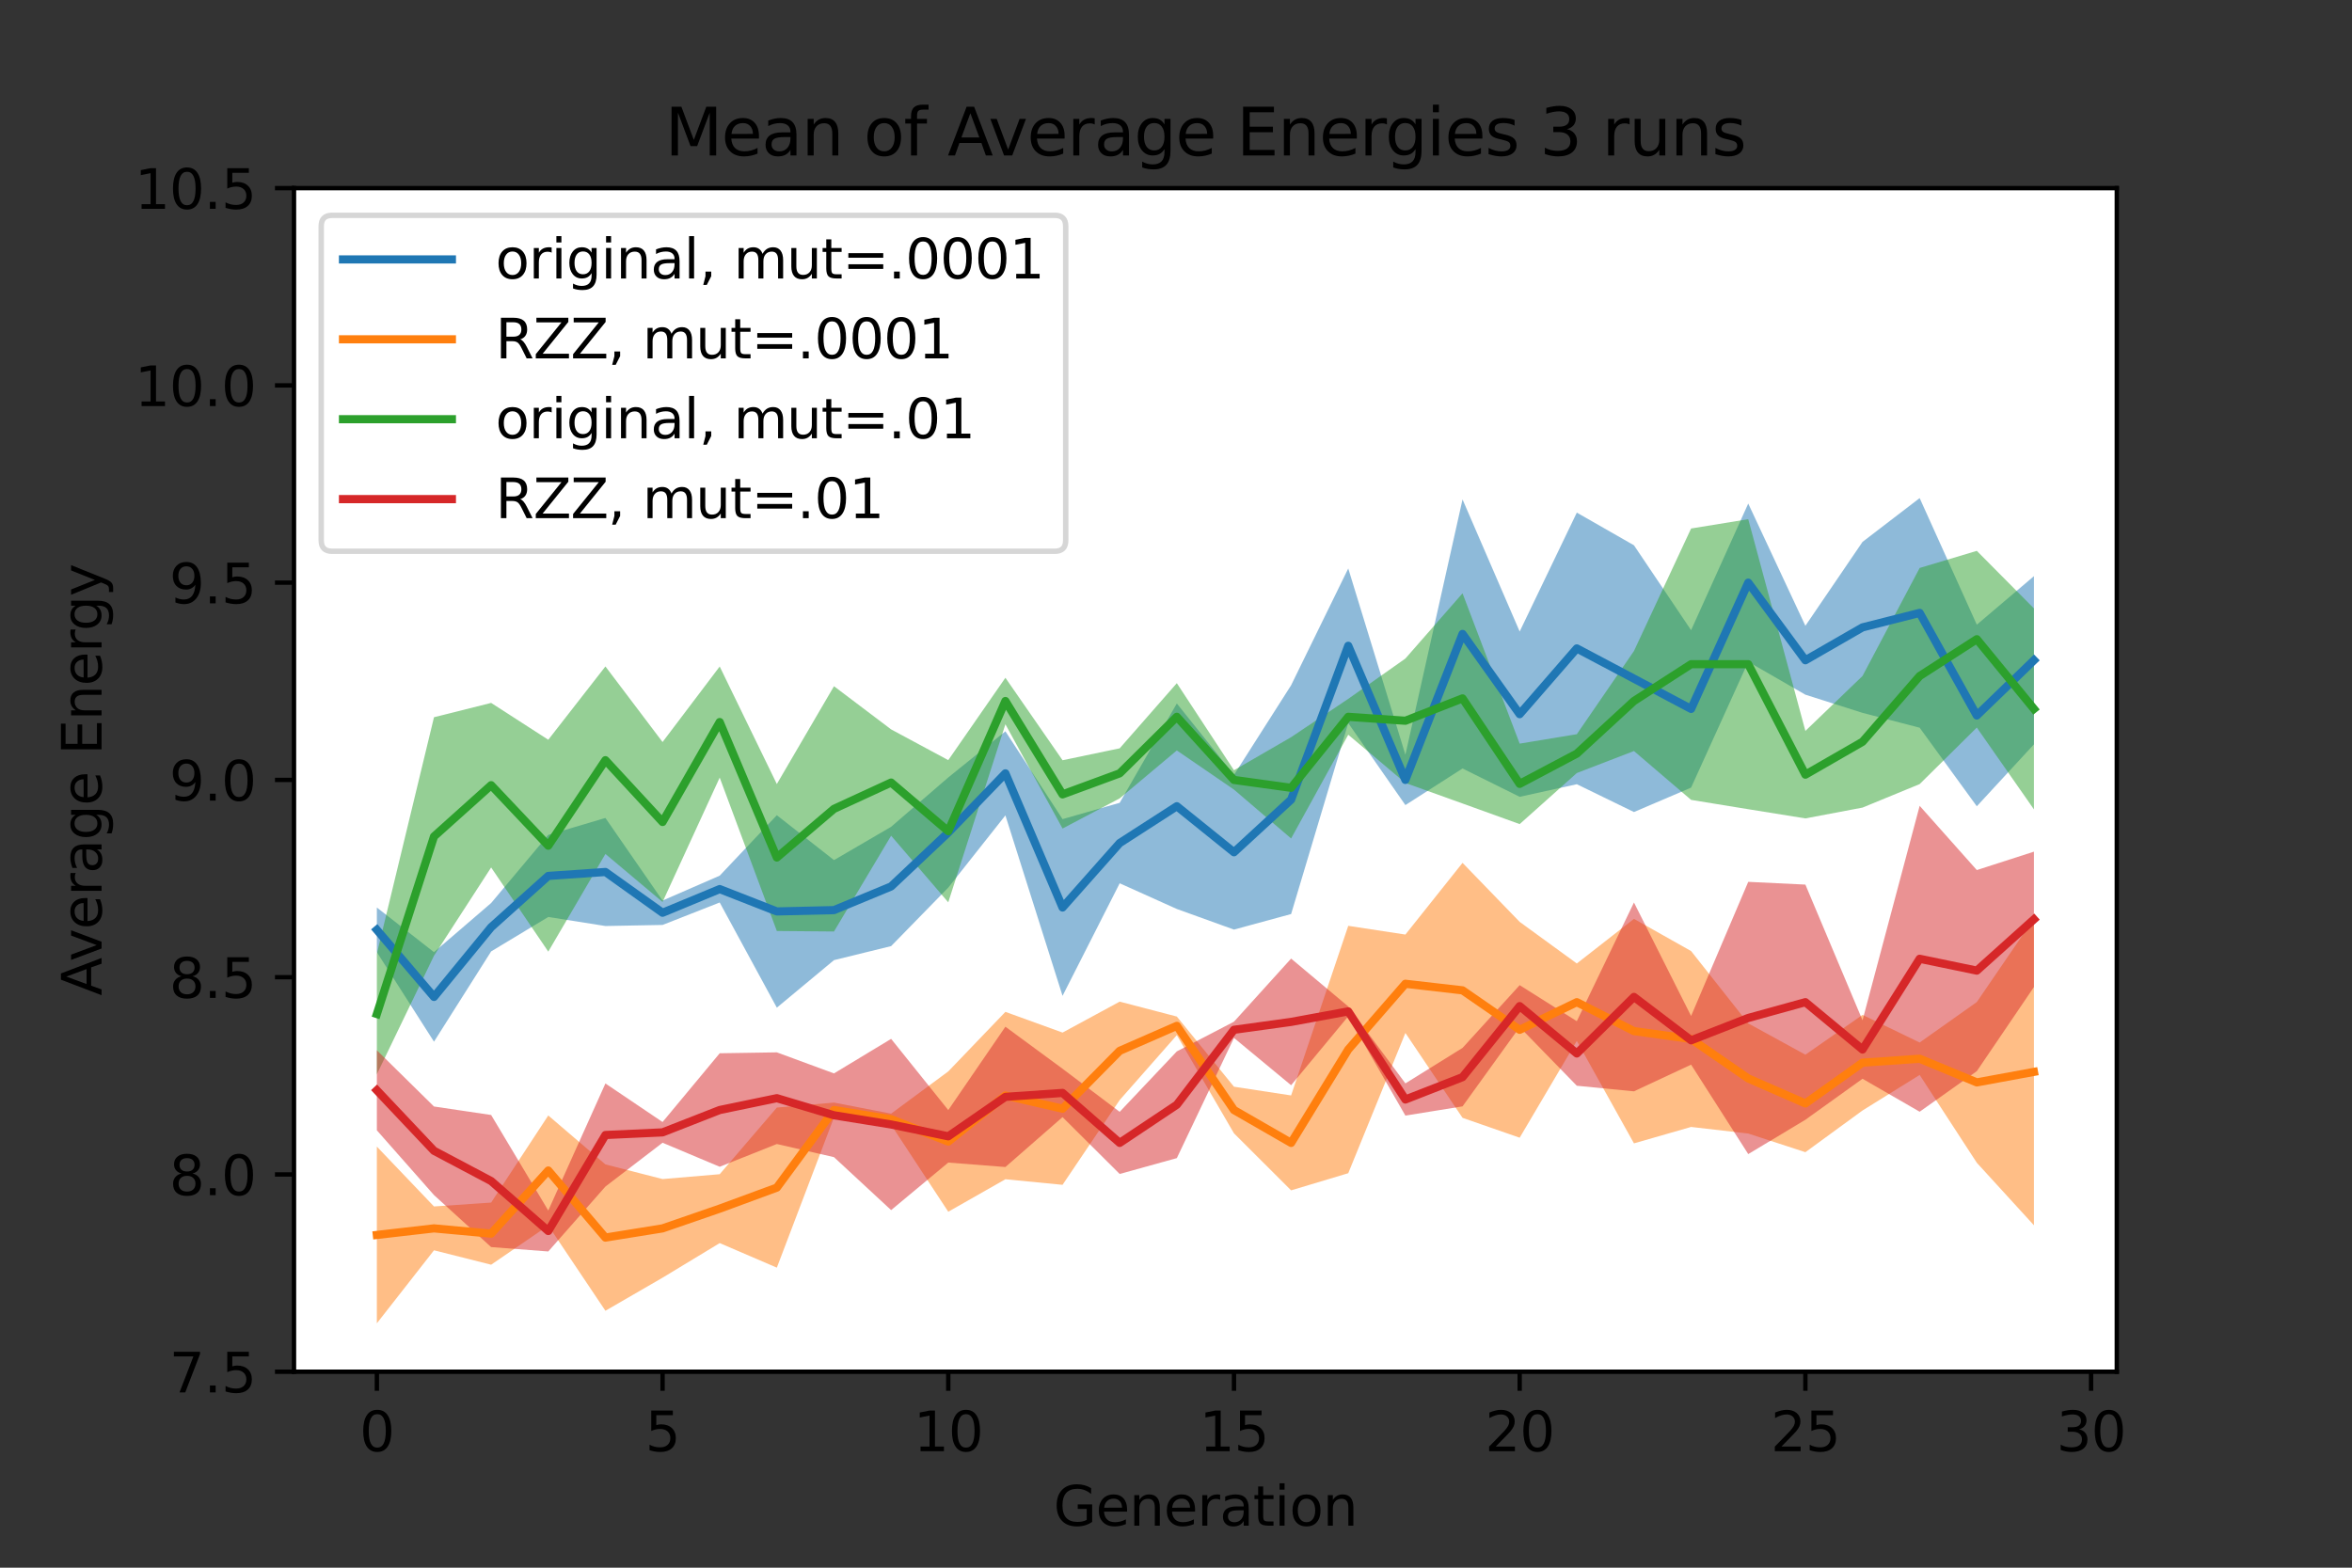 <?xml version="1.0" encoding="utf-8" standalone="no"?>
<!DOCTYPE svg PUBLIC "-//W3C//DTD SVG 1.1//EN"
  "http://www.w3.org/Graphics/SVG/1.1/DTD/svg11.dtd">
<svg xmlns:xlink="http://www.w3.org/1999/xlink" width="432pt" height="288pt" viewBox="0 0 432 288" xmlns="http://www.w3.org/2000/svg" version="1.1">
 <rect x="0" y="0" width="432" height="288" fill="#333333" stroke="none"/>
 <defs>
  <style type="text/css">*{stroke-linejoin: round; stroke-linecap: butt}</style>
 </defs>
 <g id="figure_1">
  <g id="patch_1">
   <path d="M 0 288 
L 432 288 
L 432 0 
L 0 0 
L 0 288 
z
" style="fill: none"/>
  </g>
  <g id="axes_1">
   <g id="patch_2">
    <path d="M 54 252 
L 388.8 252 
L 388.8 34.56 
L 54 34.56 
z
" style="fill: #ffffff"/>
   </g>
   <g id="PolyCollection_1">
    <path d="M 69.218 174.922 
L 69.218 166.722 
L 79.713 174.922 
L 90.209 165.897 
L 100.704 153.377 
L 111.199 150.266 
L 121.695 165.441 
L 132.19 160.869 
L 142.685 149.762 
L 153.181 158.011 
L 163.676 151.889 
L 174.171 142.826 
L 184.666 134.348 
L 195.162 150.483 
L 205.657 147.485 
L 216.152 129.236 
L 226.648 142.361 
L 237.143 125.889 
L 247.638 104.434 
L 258.134 138.658 
L 268.629 91.748 
L 279.124 116.016 
L 289.619 94.171 
L 300.115 100.174 
L 310.61 115.774 
L 321.105 92.508 
L 331.601 114.967 
L 342.096 99.549 
L 352.591 91.504 
L 363.087 114.762 
L 373.582 105.847 
L 373.582 136.742 
L 373.582 136.742 
L 363.087 148.121 
L 352.591 133.689 
L 342.096 130.96 
L 331.601 127.622 
L 321.105 121.572 
L 310.61 144.693 
L 300.115 149.18 
L 289.619 144.069 
L 279.124 146.384 
L 268.629 141.177 
L 258.134 147.902 
L 247.638 132.84 
L 237.143 167.919 
L 226.648 170.775 
L 216.152 166.988 
L 205.657 162.268 
L 195.162 182.947 
L 184.666 149.796 
L 174.171 163.062 
L 163.676 173.81 
L 153.181 176.386 
L 142.685 185.118 
L 132.19 165.797 
L 121.695 169.922 
L 111.199 170.118 
L 100.704 168.457 
L 90.209 174.781 
L 79.713 191.366 
L 69.218 174.922 
z
" clip-path="url(#p235b01aff8)" style="fill: #1f77b4; fill-opacity: 0.5"/>
   </g>
   <g id="PolyCollection_2">
    <path d="M 69.218 243.106 
L 69.218 210.641 
L 79.713 221.637 
L 90.209 220.925 
L 100.704 204.923 
L 111.199 213.914 
L 121.695 216.606 
L 132.19 215.714 
L 142.685 203.472 
L 153.181 202.555 
L 163.676 204.588 
L 174.171 196.831 
L 184.666 185.889 
L 195.162 189.696 
L 205.657 184.01 
L 216.152 186.751 
L 226.648 199.64 
L 237.143 201.244 
L 247.638 170.085 
L 258.134 171.688 
L 268.629 158.515 
L 279.124 169.358 
L 289.619 177.001 
L 300.115 168.803 
L 310.61 174.719 
L 321.105 188.005 
L 331.601 193.758 
L 342.096 186.44 
L 352.591 191.521 
L 363.087 184.085 
L 373.582 168.732 
L 373.582 225.099 
L 373.582 225.099 
L 363.087 213.611 
L 352.591 197.478 
L 342.096 204.008 
L 331.601 211.669 
L 321.105 208.242 
L 310.61 207.032 
L 300.115 210.048 
L 289.619 191.22 
L 279.124 209.01 
L 268.629 205.357 
L 258.134 189.768 
L 247.638 215.531 
L 237.143 218.679 
L 226.648 208.203 
L 216.152 190.168 
L 205.657 202.089 
L 195.162 217.664 
L 184.666 216.639 
L 174.171 222.609 
L 163.676 206.638 
L 153.181 205.288 
L 142.685 232.88 
L 132.19 228.369 
L 121.695 234.725 
L 111.199 240.8 
L 100.704 225.148 
L 90.209 232.339 
L 79.713 229.694 
L 69.218 243.106 
z
" clip-path="url(#p235b01aff8)" style="fill: #ff7f0e; fill-opacity: 0.5"/>
   </g>
   <g id="PolyCollection_3">
    <path d="M 69.218 197.362 
L 69.218 175.208 
L 79.713 131.762 
L 90.209 129.131 
L 100.704 135.9 
L 111.199 122.433 
L 121.695 136.319 
L 132.19 122.445 
L 142.685 144.035 
L 153.181 126.065 
L 163.676 133.997 
L 174.171 139.643 
L 184.666 124.516 
L 195.162 139.665 
L 205.657 137.475 
L 216.152 125.505 
L 226.648 141.505 
L 237.143 135.429 
L 247.638 128.388 
L 258.134 120.979 
L 268.629 108.994 
L 279.124 136.613 
L 289.619 134.881 
L 300.115 119.597 
L 310.61 97.091 
L 321.105 95.38 
L 331.601 134.279 
L 342.096 124.184 
L 352.591 104.341 
L 363.087 101.197 
L 373.582 111.774 
L 373.582 148.693 
L 373.582 148.693 
L 363.087 133.661 
L 352.591 144.046 
L 342.096 148.363 
L 331.601 150.348 
L 321.105 148.659 
L 310.61 146.947 
L 300.115 137.971 
L 289.619 142.015 
L 279.124 151.396 
L 268.629 147.608 
L 258.134 143.837 
L 247.638 134.978 
L 237.143 154.03 
L 226.648 145.055 
L 216.152 137.862 
L 205.657 146.669 
L 195.162 152.21 
L 184.666 133.052 
L 174.171 165.762 
L 163.676 153.529 
L 153.181 171.125 
L 142.685 171.034 
L 132.19 142.854 
L 121.695 165.703 
L 111.199 156.879 
L 100.704 174.82 
L 90.209 159.361 
L 79.713 175.576 
L 69.218 197.362 
z
" clip-path="url(#p235b01aff8)" style="fill: #2ca02c; fill-opacity: 0.5"/>
   </g>
   <g id="PolyCollection_4">
    <path d="M 69.218 207.65 
L 69.218 192.946 
L 79.713 203.275 
L 90.209 204.835 
L 100.704 222.39 
L 111.199 199.043 
L 121.695 206.126 
L 132.19 193.496 
L 142.685 193.329 
L 153.181 197.195 
L 163.676 190.851 
L 174.171 203.934 
L 184.666 188.617 
L 195.162 196.339 
L 205.657 204.255 
L 216.152 193.153 
L 226.648 187.695 
L 237.143 176.102 
L 247.638 184.898 
L 258.134 199.03 
L 268.629 192.512 
L 279.124 180.985 
L 289.619 187.605 
L 300.115 165.799 
L 310.61 186.649 
L 321.105 162.004 
L 331.601 162.509 
L 342.096 187.438 
L 352.591 148.039 
L 363.087 159.839 
L 373.582 156.457 
L 373.582 181.322 
L 373.582 181.322 
L 363.087 196.785 
L 352.591 204.236 
L 342.096 198.178 
L 331.601 205.712 
L 321.105 212.015 
L 310.61 195.585 
L 300.115 200.489 
L 289.619 199.461 
L 279.124 188.686 
L 268.629 203.251 
L 258.134 204.948 
L 247.638 186.706 
L 237.143 199.366 
L 226.648 190.673 
L 216.152 212.757 
L 205.657 215.669 
L 195.162 205.223 
L 184.666 214.394 
L 174.171 213.574 
L 163.676 222.307 
L 153.181 212.581 
L 142.685 210.165 
L 132.19 214.347 
L 121.695 209.931 
L 111.199 217.981 
L 100.704 229.907 
L 90.209 229.101 
L 79.713 219.547 
L 69.218 207.65 
z
" clip-path="url(#p235b01aff8)" style="fill: #d62728; fill-opacity: 0.5"/>
   </g>
   <g id="matplotlib.axis_1">
    <g id="xtick_1">
     <g id="line2d_1">
      <defs>
       <path id="mf74085dd70" d="M 0 0 
L 0 3.5 
" style="stroke: #000000; stroke-width: 0.8"/>
      </defs>
      <g>
       <use xlink:href="#mf74085dd70" x="69.218" y="252" style="stroke: #000000; stroke-width: 0.8"/>
      </g>
     </g>
     <g id="text_1">
      <!-- 0 -->
      <g transform="translate(66.037 266.598)scale(0.1 -0.1)">
       <defs>
        <path id="DejaVuSans-30" d="M 2034 4250 
Q 1547 4250 1301 3770 
Q 1056 3291 1056 2328 
Q 1056 1369 1301 889 
Q 1547 409 2034 409 
Q 2525 409 2770 889 
Q 3016 1369 3016 2328 
Q 3016 3291 2770 3770 
Q 2525 4250 2034 4250 
z
M 2034 4750 
Q 2819 4750 3233 4129 
Q 3647 3509 3647 2328 
Q 3647 1150 3233 529 
Q 2819 -91 2034 -91 
Q 1250 -91 836 529 
Q 422 1150 422 2328 
Q 422 3509 836 4129 
Q 1250 4750 2034 4750 
z
" transform="scale(0.016)"/>
       </defs>
       <use xlink:href="#DejaVuSans-30"/>
      </g>
     </g>
    </g>
    <g id="xtick_2">
     <g id="line2d_2">
      <g>
       <use xlink:href="#mf74085dd70" x="121.695" y="252" style="stroke: #000000; stroke-width: 0.8"/>
      </g>
     </g>
     <g id="text_2">
      <!-- 5 -->
      <g transform="translate(118.513 266.598)scale(0.1 -0.1)">
       <defs>
        <path id="DejaVuSans-35" d="M 691 4666 
L 3169 4666 
L 3169 4134 
L 1269 4134 
L 1269 2991 
Q 1406 3038 1543 3061 
Q 1681 3084 1819 3084 
Q 2600 3084 3056 2656 
Q 3513 2228 3513 1497 
Q 3513 744 3044 326 
Q 2575 -91 1722 -91 
Q 1428 -91 1123 -41 
Q 819 9 494 109 
L 494 744 
Q 775 591 1075 516 
Q 1375 441 1709 441 
Q 2250 441 2565 725 
Q 2881 1009 2881 1497 
Q 2881 1984 2565 2268 
Q 2250 2553 1709 2553 
Q 1456 2553 1204 2497 
Q 953 2441 691 2322 
L 691 4666 
z
" transform="scale(0.016)"/>
       </defs>
       <use xlink:href="#DejaVuSans-35"/>
      </g>
     </g>
    </g>
    <g id="xtick_3">
     <g id="line2d_3">
      <g>
       <use xlink:href="#mf74085dd70" x="174.171" y="252" style="stroke: #000000; stroke-width: 0.8"/>
      </g>
     </g>
     <g id="text_3">
      <!-- 10 -->
      <g transform="translate(167.809 266.598)scale(0.1 -0.1)">
       <defs>
        <path id="DejaVuSans-31" d="M 794 531 
L 1825 531 
L 1825 4091 
L 703 3866 
L 703 4441 
L 1819 4666 
L 2450 4666 
L 2450 531 
L 3481 531 
L 3481 0 
L 794 0 
L 794 531 
z
" transform="scale(0.016)"/>
       </defs>
       <use xlink:href="#DejaVuSans-31"/>
       <use xlink:href="#DejaVuSans-30" x="63.623"/>
      </g>
     </g>
    </g>
    <g id="xtick_4">
     <g id="line2d_4">
      <g>
       <use xlink:href="#mf74085dd70" x="226.648" y="252" style="stroke: #000000; stroke-width: 0.8"/>
      </g>
     </g>
     <g id="text_4">
      <!-- 15 -->
      <g transform="translate(220.285 266.598)scale(0.1 -0.1)">
       <use xlink:href="#DejaVuSans-31"/>
       <use xlink:href="#DejaVuSans-35" x="63.623"/>
      </g>
     </g>
    </g>
    <g id="xtick_5">
     <g id="line2d_5">
      <g>
       <use xlink:href="#mf74085dd70" x="279.124" y="252" style="stroke: #000000; stroke-width: 0.8"/>
      </g>
     </g>
     <g id="text_5">
      <!-- 20 -->
      <g transform="translate(272.762 266.598)scale(0.1 -0.1)">
       <defs>
        <path id="DejaVuSans-32" d="M 1228 531 
L 3431 531 
L 3431 0 
L 469 0 
L 469 531 
Q 828 903 1448 1529 
Q 2069 2156 2228 2338 
Q 2531 2678 2651 2914 
Q 2772 3150 2772 3378 
Q 2772 3750 2511 3984 
Q 2250 4219 1831 4219 
Q 1534 4219 1204 4116 
Q 875 4013 500 3803 
L 500 4441 
Q 881 4594 1212 4672 
Q 1544 4750 1819 4750 
Q 2544 4750 2975 4387 
Q 3406 4025 3406 3419 
Q 3406 3131 3298 2873 
Q 3191 2616 2906 2266 
Q 2828 2175 2409 1742 
Q 1991 1309 1228 531 
z
" transform="scale(0.016)"/>
       </defs>
       <use xlink:href="#DejaVuSans-32"/>
       <use xlink:href="#DejaVuSans-30" x="63.623"/>
      </g>
     </g>
    </g>
    <g id="xtick_6">
     <g id="line2d_6">
      <g>
       <use xlink:href="#mf74085dd70" x="331.601" y="252" style="stroke: #000000; stroke-width: 0.8"/>
      </g>
     </g>
     <g id="text_6">
      <!-- 25 -->
      <g transform="translate(325.238 266.598)scale(0.1 -0.1)">
       <use xlink:href="#DejaVuSans-32"/>
       <use xlink:href="#DejaVuSans-35" x="63.623"/>
      </g>
     </g>
    </g>
    <g id="xtick_7">
     <g id="line2d_7">
      <g>
       <use xlink:href="#mf74085dd70" x="384.077" y="252" style="stroke: #000000; stroke-width: 0.8"/>
      </g>
     </g>
     <g id="text_7">
      <!-- 30 -->
      <g transform="translate(377.715 266.598)scale(0.1 -0.1)">
       <defs>
        <path id="DejaVuSans-33" d="M 2597 2516 
Q 3050 2419 3304 2112 
Q 3559 1806 3559 1356 
Q 3559 666 3084 287 
Q 2609 -91 1734 -91 
Q 1441 -91 1130 -33 
Q 819 25 488 141 
L 488 750 
Q 750 597 1062 519 
Q 1375 441 1716 441 
Q 2309 441 2620 675 
Q 2931 909 2931 1356 
Q 2931 1769 2642 2001 
Q 2353 2234 1838 2234 
L 1294 2234 
L 1294 2753 
L 1863 2753 
Q 2328 2753 2575 2939 
Q 2822 3125 2822 3475 
Q 2822 3834 2567 4026 
Q 2313 4219 1838 4219 
Q 1578 4219 1281 4162 
Q 984 4106 628 3988 
L 628 4550 
Q 988 4650 1302 4700 
Q 1616 4750 1894 4750 
Q 2613 4750 3031 4423 
Q 3450 4097 3450 3541 
Q 3450 3153 3228 2886 
Q 3006 2619 2597 2516 
z
" transform="scale(0.016)"/>
       </defs>
       <use xlink:href="#DejaVuSans-33"/>
       <use xlink:href="#DejaVuSans-30" x="63.623"/>
      </g>
     </g>
    </g>
    <g id="text_8">
     <!-- Generation -->
     <g transform="translate(193.507 280.277)scale(0.1 -0.1)">
      <defs>
       <path id="DejaVuSans-47" d="M 3809 666 
L 3809 1919 
L 2778 1919 
L 2778 2438 
L 4434 2438 
L 4434 434 
Q 4069 175 3628 42 
Q 3188 -91 2688 -91 
Q 1594 -91 976 548 
Q 359 1188 359 2328 
Q 359 3472 976 4111 
Q 1594 4750 2688 4750 
Q 3144 4750 3555 4637 
Q 3966 4525 4313 4306 
L 4313 3634 
Q 3963 3931 3569 4081 
Q 3175 4231 2741 4231 
Q 1884 4231 1454 3753 
Q 1025 3275 1025 2328 
Q 1025 1384 1454 906 
Q 1884 428 2741 428 
Q 3075 428 3337 486 
Q 3600 544 3809 666 
z
" transform="scale(0.016)"/>
       <path id="DejaVuSans-65" d="M 3597 1894 
L 3597 1613 
L 953 1613 
Q 991 1019 1311 708 
Q 1631 397 2203 397 
Q 2534 397 2845 478 
Q 3156 559 3463 722 
L 3463 178 
Q 3153 47 2828 -22 
Q 2503 -91 2169 -91 
Q 1331 -91 842 396 
Q 353 884 353 1716 
Q 353 2575 817 3079 
Q 1281 3584 2069 3584 
Q 2775 3584 3186 3129 
Q 3597 2675 3597 1894 
z
M 3022 2063 
Q 3016 2534 2758 2815 
Q 2500 3097 2075 3097 
Q 1594 3097 1305 2825 
Q 1016 2553 972 2059 
L 3022 2063 
z
" transform="scale(0.016)"/>
       <path id="DejaVuSans-6e" d="M 3513 2113 
L 3513 0 
L 2938 0 
L 2938 2094 
Q 2938 2591 2744 2837 
Q 2550 3084 2163 3084 
Q 1697 3084 1428 2787 
Q 1159 2491 1159 1978 
L 1159 0 
L 581 0 
L 581 3500 
L 1159 3500 
L 1159 2956 
Q 1366 3272 1645 3428 
Q 1925 3584 2291 3584 
Q 2894 3584 3203 3211 
Q 3513 2838 3513 2113 
z
" transform="scale(0.016)"/>
       <path id="DejaVuSans-72" d="M 2631 2963 
Q 2534 3019 2420 3045 
Q 2306 3072 2169 3072 
Q 1681 3072 1420 2755 
Q 1159 2438 1159 1844 
L 1159 0 
L 581 0 
L 581 3500 
L 1159 3500 
L 1159 2956 
Q 1341 3275 1631 3429 
Q 1922 3584 2338 3584 
Q 2397 3584 2469 3576 
Q 2541 3569 2628 3553 
L 2631 2963 
z
" transform="scale(0.016)"/>
       <path id="DejaVuSans-61" d="M 2194 1759 
Q 1497 1759 1228 1600 
Q 959 1441 959 1056 
Q 959 750 1161 570 
Q 1363 391 1709 391 
Q 2188 391 2477 730 
Q 2766 1069 2766 1631 
L 2766 1759 
L 2194 1759 
z
M 3341 1997 
L 3341 0 
L 2766 0 
L 2766 531 
Q 2569 213 2275 61 
Q 1981 -91 1556 -91 
Q 1019 -91 701 211 
Q 384 513 384 1019 
Q 384 1609 779 1909 
Q 1175 2209 1959 2209 
L 2766 2209 
L 2766 2266 
Q 2766 2663 2505 2880 
Q 2244 3097 1772 3097 
Q 1472 3097 1187 3025 
Q 903 2953 641 2809 
L 641 3341 
Q 956 3463 1253 3523 
Q 1550 3584 1831 3584 
Q 2591 3584 2966 3190 
Q 3341 2797 3341 1997 
z
" transform="scale(0.016)"/>
       <path id="DejaVuSans-74" d="M 1172 4494 
L 1172 3500 
L 2356 3500 
L 2356 3053 
L 1172 3053 
L 1172 1153 
Q 1172 725 1289 603 
Q 1406 481 1766 481 
L 2356 481 
L 2356 0 
L 1766 0 
Q 1100 0 847 248 
Q 594 497 594 1153 
L 594 3053 
L 172 3053 
L 172 3500 
L 594 3500 
L 594 4494 
L 1172 4494 
z
" transform="scale(0.016)"/>
       <path id="DejaVuSans-69" d="M 603 3500 
L 1178 3500 
L 1178 0 
L 603 0 
L 603 3500 
z
M 603 4863 
L 1178 4863 
L 1178 4134 
L 603 4134 
L 603 4863 
z
" transform="scale(0.016)"/>
       <path id="DejaVuSans-6f" d="M 1959 3097 
Q 1497 3097 1228 2736 
Q 959 2375 959 1747 
Q 959 1119 1226 758 
Q 1494 397 1959 397 
Q 2419 397 2687 759 
Q 2956 1122 2956 1747 
Q 2956 2369 2687 2733 
Q 2419 3097 1959 3097 
z
M 1959 3584 
Q 2709 3584 3137 3096 
Q 3566 2609 3566 1747 
Q 3566 888 3137 398 
Q 2709 -91 1959 -91 
Q 1206 -91 779 398 
Q 353 888 353 1747 
Q 353 2609 779 3096 
Q 1206 3584 1959 3584 
z
" transform="scale(0.016)"/>
      </defs>
      <use xlink:href="#DejaVuSans-47"/>
      <use xlink:href="#DejaVuSans-65" x="77.49"/>
      <use xlink:href="#DejaVuSans-6e" x="139.014"/>
      <use xlink:href="#DejaVuSans-65" x="202.393"/>
      <use xlink:href="#DejaVuSans-72" x="263.916"/>
      <use xlink:href="#DejaVuSans-61" x="305.029"/>
      <use xlink:href="#DejaVuSans-74" x="366.309"/>
      <use xlink:href="#DejaVuSans-69" x="405.518"/>
      <use xlink:href="#DejaVuSans-6f" x="433.301"/>
      <use xlink:href="#DejaVuSans-6e" x="494.482"/>
     </g>
    </g>
   </g>
   <g id="matplotlib.axis_2">
    <g id="ytick_1">
     <g id="line2d_8">
      <defs>
       <path id="m67c81a277e" d="M 0 0 
L -3.5 0 
" style="stroke: #000000; stroke-width: 0.8"/>
      </defs>
      <g>
       <use xlink:href="#m67c81a277e" x="54" y="252" style="stroke: #000000; stroke-width: 0.8"/>
      </g>
     </g>
     <g id="text_9">
      <!-- 7.5 -->
      <g transform="translate(31.097 255.799)scale(0.1 -0.1)">
       <defs>
        <path id="DejaVuSans-37" d="M 525 4666 
L 3525 4666 
L 3525 4397 
L 1831 0 
L 1172 0 
L 2766 4134 
L 525 4134 
L 525 4666 
z
" transform="scale(0.016)"/>
        <path id="DejaVuSans-2e" d="M 684 794 
L 1344 794 
L 1344 0 
L 684 0 
L 684 794 
z
" transform="scale(0.016)"/>
       </defs>
       <use xlink:href="#DejaVuSans-37"/>
       <use xlink:href="#DejaVuSans-2e" x="63.623"/>
       <use xlink:href="#DejaVuSans-35" x="95.41"/>
      </g>
     </g>
    </g>
    <g id="ytick_2">
     <g id="line2d_9">
      <g>
       <use xlink:href="#m67c81a277e" x="54" y="215.76" style="stroke: #000000; stroke-width: 0.8"/>
      </g>
     </g>
     <g id="text_10">
      <!-- 8.0 -->
      <g transform="translate(31.097 219.559)scale(0.1 -0.1)">
       <defs>
        <path id="DejaVuSans-38" d="M 2034 2216 
Q 1584 2216 1326 1975 
Q 1069 1734 1069 1313 
Q 1069 891 1326 650 
Q 1584 409 2034 409 
Q 2484 409 2743 651 
Q 3003 894 3003 1313 
Q 3003 1734 2745 1975 
Q 2488 2216 2034 2216 
z
M 1403 2484 
Q 997 2584 770 2862 
Q 544 3141 544 3541 
Q 544 4100 942 4425 
Q 1341 4750 2034 4750 
Q 2731 4750 3128 4425 
Q 3525 4100 3525 3541 
Q 3525 3141 3298 2862 
Q 3072 2584 2669 2484 
Q 3125 2378 3379 2068 
Q 3634 1759 3634 1313 
Q 3634 634 3220 271 
Q 2806 -91 2034 -91 
Q 1263 -91 848 271 
Q 434 634 434 1313 
Q 434 1759 690 2068 
Q 947 2378 1403 2484 
z
M 1172 3481 
Q 1172 3119 1398 2916 
Q 1625 2713 2034 2713 
Q 2441 2713 2670 2916 
Q 2900 3119 2900 3481 
Q 2900 3844 2670 4047 
Q 2441 4250 2034 4250 
Q 1625 4250 1398 4047 
Q 1172 3844 1172 3481 
z
" transform="scale(0.016)"/>
       </defs>
       <use xlink:href="#DejaVuSans-38"/>
       <use xlink:href="#DejaVuSans-2e" x="63.623"/>
       <use xlink:href="#DejaVuSans-30" x="95.41"/>
      </g>
     </g>
    </g>
    <g id="ytick_3">
     <g id="line2d_10">
      <g>
       <use xlink:href="#m67c81a277e" x="54" y="179.52" style="stroke: #000000; stroke-width: 0.8"/>
      </g>
     </g>
     <g id="text_11">
      <!-- 8.5 -->
      <g transform="translate(31.097 183.319)scale(0.1 -0.1)">
       <use xlink:href="#DejaVuSans-38"/>
       <use xlink:href="#DejaVuSans-2e" x="63.623"/>
       <use xlink:href="#DejaVuSans-35" x="95.41"/>
      </g>
     </g>
    </g>
    <g id="ytick_4">
     <g id="line2d_11">
      <g>
       <use xlink:href="#m67c81a277e" x="54" y="143.28" style="stroke: #000000; stroke-width: 0.8"/>
      </g>
     </g>
     <g id="text_12">
      <!-- 9.0 -->
      <g transform="translate(31.097 147.079)scale(0.1 -0.1)">
       <defs>
        <path id="DejaVuSans-39" d="M 703 97 
L 703 672 
Q 941 559 1184 500 
Q 1428 441 1663 441 
Q 2288 441 2617 861 
Q 2947 1281 2994 2138 
Q 2813 1869 2534 1725 
Q 2256 1581 1919 1581 
Q 1219 1581 811 2004 
Q 403 2428 403 3163 
Q 403 3881 828 4315 
Q 1253 4750 1959 4750 
Q 2769 4750 3195 4129 
Q 3622 3509 3622 2328 
Q 3622 1225 3098 567 
Q 2575 -91 1691 -91 
Q 1453 -91 1209 -44 
Q 966 3 703 97 
z
M 1959 2075 
Q 2384 2075 2632 2365 
Q 2881 2656 2881 3163 
Q 2881 3666 2632 3958 
Q 2384 4250 1959 4250 
Q 1534 4250 1286 3958 
Q 1038 3666 1038 3163 
Q 1038 2656 1286 2365 
Q 1534 2075 1959 2075 
z
" transform="scale(0.016)"/>
       </defs>
       <use xlink:href="#DejaVuSans-39"/>
       <use xlink:href="#DejaVuSans-2e" x="63.623"/>
       <use xlink:href="#DejaVuSans-30" x="95.41"/>
      </g>
     </g>
    </g>
    <g id="ytick_5">
     <g id="line2d_12">
      <g>
       <use xlink:href="#m67c81a277e" x="54" y="107.04" style="stroke: #000000; stroke-width: 0.8"/>
      </g>
     </g>
     <g id="text_13">
      <!-- 9.5 -->
      <g transform="translate(31.097 110.839)scale(0.1 -0.1)">
       <use xlink:href="#DejaVuSans-39"/>
       <use xlink:href="#DejaVuSans-2e" x="63.623"/>
       <use xlink:href="#DejaVuSans-35" x="95.41"/>
      </g>
     </g>
    </g>
    <g id="ytick_6">
     <g id="line2d_13">
      <g>
       <use xlink:href="#m67c81a277e" x="54" y="70.8" style="stroke: #000000; stroke-width: 0.8"/>
      </g>
     </g>
     <g id="text_14">
      <!-- 10.0 -->
      <g transform="translate(24.734 74.599)scale(0.1 -0.1)">
       <use xlink:href="#DejaVuSans-31"/>
       <use xlink:href="#DejaVuSans-30" x="63.623"/>
       <use xlink:href="#DejaVuSans-2e" x="127.246"/>
       <use xlink:href="#DejaVuSans-30" x="159.033"/>
      </g>
     </g>
    </g>
    <g id="ytick_7">
     <g id="line2d_14">
      <g>
       <use xlink:href="#m67c81a277e" x="54" y="34.56" style="stroke: #000000; stroke-width: 0.8"/>
      </g>
     </g>
     <g id="text_15">
      <!-- 10.5 -->
      <g transform="translate(24.734 38.359)scale(0.1 -0.1)">
       <use xlink:href="#DejaVuSans-31"/>
       <use xlink:href="#DejaVuSans-30" x="63.623"/>
       <use xlink:href="#DejaVuSans-2e" x="127.246"/>
       <use xlink:href="#DejaVuSans-35" x="159.033"/>
      </g>
     </g>
    </g>
    <g id="text_16">
     <!-- Average Energy -->
     <g transform="translate(18.655 182.908)rotate(-90)scale(0.1 -0.1)">
      <defs>
       <path id="DejaVuSans-41" d="M 2188 4044 
L 1331 1722 
L 3047 1722 
L 2188 4044 
z
M 1831 4666 
L 2547 4666 
L 4325 0 
L 3669 0 
L 3244 1197 
L 1141 1197 
L 716 0 
L 50 0 
L 1831 4666 
z
" transform="scale(0.016)"/>
       <path id="DejaVuSans-76" d="M 191 3500 
L 800 3500 
L 1894 563 
L 2988 3500 
L 3597 3500 
L 2284 0 
L 1503 0 
L 191 3500 
z
" transform="scale(0.016)"/>
       <path id="DejaVuSans-67" d="M 2906 1791 
Q 2906 2416 2648 2759 
Q 2391 3103 1925 3103 
Q 1463 3103 1205 2759 
Q 947 2416 947 1791 
Q 947 1169 1205 825 
Q 1463 481 1925 481 
Q 2391 481 2648 825 
Q 2906 1169 2906 1791 
z
M 3481 434 
Q 3481 -459 3084 -895 
Q 2688 -1331 1869 -1331 
Q 1566 -1331 1297 -1286 
Q 1028 -1241 775 -1147 
L 775 -588 
Q 1028 -725 1275 -790 
Q 1522 -856 1778 -856 
Q 2344 -856 2625 -561 
Q 2906 -266 2906 331 
L 2906 616 
Q 2728 306 2450 153 
Q 2172 0 1784 0 
Q 1141 0 747 490 
Q 353 981 353 1791 
Q 353 2603 747 3093 
Q 1141 3584 1784 3584 
Q 2172 3584 2450 3431 
Q 2728 3278 2906 2969 
L 2906 3500 
L 3481 3500 
L 3481 434 
z
" transform="scale(0.016)"/>
       <path id="DejaVuSans-20" transform="scale(0.016)"/>
       <path id="DejaVuSans-45" d="M 628 4666 
L 3578 4666 
L 3578 4134 
L 1259 4134 
L 1259 2753 
L 3481 2753 
L 3481 2222 
L 1259 2222 
L 1259 531 
L 3634 531 
L 3634 0 
L 628 0 
L 628 4666 
z
" transform="scale(0.016)"/>
       <path id="DejaVuSans-79" d="M 2059 -325 
Q 1816 -950 1584 -1140 
Q 1353 -1331 966 -1331 
L 506 -1331 
L 506 -850 
L 844 -850 
Q 1081 -850 1212 -737 
Q 1344 -625 1503 -206 
L 1606 56 
L 191 3500 
L 800 3500 
L 1894 763 
L 2988 3500 
L 3597 3500 
L 2059 -325 
z
" transform="scale(0.016)"/>
      </defs>
      <use xlink:href="#DejaVuSans-41"/>
      <use xlink:href="#DejaVuSans-76" x="62.533"/>
      <use xlink:href="#DejaVuSans-65" x="121.713"/>
      <use xlink:href="#DejaVuSans-72" x="183.236"/>
      <use xlink:href="#DejaVuSans-61" x="224.35"/>
      <use xlink:href="#DejaVuSans-67" x="285.629"/>
      <use xlink:href="#DejaVuSans-65" x="349.105"/>
      <use xlink:href="#DejaVuSans-20" x="410.629"/>
      <use xlink:href="#DejaVuSans-45" x="442.416"/>
      <use xlink:href="#DejaVuSans-6e" x="505.6"/>
      <use xlink:href="#DejaVuSans-65" x="568.979"/>
      <use xlink:href="#DejaVuSans-72" x="630.502"/>
      <use xlink:href="#DejaVuSans-67" x="669.865"/>
      <use xlink:href="#DejaVuSans-79" x="733.342"/>
     </g>
    </g>
   </g>
   <g id="line2d_15">
    <path d="M 69.218 170.822 
L 79.713 183.144 
L 90.209 170.339 
L 100.704 160.917 
L 111.199 160.192 
L 121.695 167.682 
L 132.19 163.333 
L 142.685 167.44 
L 153.181 167.198 
L 163.676 162.85 
L 174.171 152.944 
L 184.666 142.072 
L 195.162 166.715 
L 205.657 154.877 
L 216.152 148.112 
L 226.648 156.568 
L 237.143 146.904 
L 247.638 118.637 
L 258.134 143.28 
L 268.629 116.462 
L 279.124 131.2 
L 289.619 119.12 
L 300.115 124.677 
L 310.61 130.234 
L 321.105 107.04 
L 331.601 121.294 
L 342.096 115.254 
L 352.591 112.597 
L 363.087 131.442 
L 373.582 121.294 
" clip-path="url(#p235b01aff8)" style="fill: none; stroke: #1f77b4; stroke-width: 1.5; stroke-linecap: square"/>
   </g>
   <g id="line2d_16">
    <path d="M 69.218 226.874 
L 79.713 225.666 
L 90.209 226.632 
L 100.704 215.035 
L 111.199 227.357 
L 121.695 225.666 
L 132.19 222.042 
L 142.685 218.176 
L 153.181 203.922 
L 163.676 205.613 
L 174.171 209.72 
L 184.666 201.264 
L 195.162 203.68 
L 205.657 193.05 
L 216.152 188.459 
L 226.648 203.922 
L 237.143 209.962 
L 247.638 192.808 
L 258.134 180.728 
L 268.629 181.936 
L 279.124 189.184 
L 289.619 184.11 
L 300.115 189.426 
L 310.61 190.875 
L 321.105 198.123 
L 331.601 202.714 
L 342.096 195.224 
L 352.591 194.499 
L 363.087 198.848 
L 373.582 196.915 
" clip-path="url(#p235b01aff8)" style="fill: none; stroke: #ff7f0e; stroke-width: 1.5; stroke-linecap: square"/>
   </g>
   <g id="line2d_17">
    <path d="M 69.218 186.285 
L 79.713 153.669 
L 90.209 144.246 
L 100.704 155.36 
L 111.199 139.656 
L 121.695 151.011 
L 132.19 132.65 
L 142.685 157.534 
L 153.181 148.595 
L 163.676 143.763 
L 174.171 152.702 
L 184.666 128.784 
L 195.162 145.938 
L 205.657 142.072 
L 216.152 131.683 
L 226.648 143.28 
L 237.143 144.73 
L 247.638 131.683 
L 258.134 132.408 
L 268.629 128.301 
L 279.124 144.005 
L 289.619 138.448 
L 300.115 128.784 
L 310.61 122.019 
L 321.105 122.019 
L 331.601 142.314 
L 342.096 136.274 
L 352.591 124.194 
L 363.087 117.429 
L 373.582 130.234 
" clip-path="url(#p235b01aff8)" style="fill: none; stroke: #2ca02c; stroke-width: 1.5; stroke-linecap: square"/>
   </g>
   <g id="line2d_18">
    <path d="M 69.218 200.298 
L 79.713 211.411 
L 90.209 216.968 
L 100.704 226.149 
L 111.199 208.512 
L 121.695 208.029 
L 132.19 203.922 
L 142.685 201.747 
L 153.181 204.888 
L 163.676 206.579 
L 174.171 208.754 
L 184.666 201.506 
L 195.162 200.781 
L 205.657 209.962 
L 216.152 202.955 
L 226.648 189.184 
L 237.143 187.734 
L 247.638 185.802 
L 258.134 201.989 
L 268.629 197.882 
L 279.124 184.835 
L 289.619 193.533 
L 300.115 183.144 
L 310.61 191.117 
L 321.105 187.01 
L 331.601 184.11 
L 342.096 192.808 
L 352.591 176.138 
L 363.087 178.312 
L 373.582 168.89 
" clip-path="url(#p235b01aff8)" style="fill: none; stroke: #d62728; stroke-width: 1.5; stroke-linecap: square"/>
   </g>
   <g id="patch_3">
    <path d="M 54 252 
L 54 34.56 
" style="fill: none; stroke: #000000; stroke-width: 0.8; stroke-linejoin: miter; stroke-linecap: square"/>
   </g>
   <g id="patch_4">
    <path d="M 388.8 252 
L 388.8 34.56 
" style="fill: none; stroke: #000000; stroke-width: 0.8; stroke-linejoin: miter; stroke-linecap: square"/>
   </g>
   <g id="patch_5">
    <path d="M 54 252 
L 388.8 252 
" style="fill: none; stroke: #000000; stroke-width: 0.8; stroke-linejoin: miter; stroke-linecap: square"/>
   </g>
   <g id="patch_6">
    <path d="M 54 34.56 
L 388.8 34.56 
" style="fill: none; stroke: #000000; stroke-width: 0.8; stroke-linejoin: miter; stroke-linecap: square"/>
   </g>
   <g id="text_17">
    <!-- Mean of Average Energies 3 runs -->
    <g transform="translate(122.139 28.56)scale(0.12 -0.12)">
     <defs>
      <path id="DejaVuSans-4d" d="M 628 4666 
L 1569 4666 
L 2759 1491 
L 3956 4666 
L 4897 4666 
L 4897 0 
L 4281 0 
L 4281 4097 
L 3078 897 
L 2444 897 
L 1241 4097 
L 1241 0 
L 628 0 
L 628 4666 
z
" transform="scale(0.016)"/>
      <path id="DejaVuSans-66" d="M 2375 4863 
L 2375 4384 
L 1825 4384 
Q 1516 4384 1395 4259 
Q 1275 4134 1275 3809 
L 1275 3500 
L 2222 3500 
L 2222 3053 
L 1275 3053 
L 1275 0 
L 697 0 
L 697 3053 
L 147 3053 
L 147 3500 
L 697 3500 
L 697 3744 
Q 697 4328 969 4595 
Q 1241 4863 1831 4863 
L 2375 4863 
z
" transform="scale(0.016)"/>
      <path id="DejaVuSans-73" d="M 2834 3397 
L 2834 2853 
Q 2591 2978 2328 3040 
Q 2066 3103 1784 3103 
Q 1356 3103 1142 2972 
Q 928 2841 928 2578 
Q 928 2378 1081 2264 
Q 1234 2150 1697 2047 
L 1894 2003 
Q 2506 1872 2764 1633 
Q 3022 1394 3022 966 
Q 3022 478 2636 193 
Q 2250 -91 1575 -91 
Q 1294 -91 989 -36 
Q 684 19 347 128 
L 347 722 
Q 666 556 975 473 
Q 1284 391 1588 391 
Q 1994 391 2212 530 
Q 2431 669 2431 922 
Q 2431 1156 2273 1281 
Q 2116 1406 1581 1522 
L 1381 1569 
Q 847 1681 609 1914 
Q 372 2147 372 2553 
Q 372 3047 722 3315 
Q 1072 3584 1716 3584 
Q 2034 3584 2315 3537 
Q 2597 3491 2834 3397 
z
" transform="scale(0.016)"/>
      <path id="DejaVuSans-75" d="M 544 1381 
L 544 3500 
L 1119 3500 
L 1119 1403 
Q 1119 906 1312 657 
Q 1506 409 1894 409 
Q 2359 409 2629 706 
Q 2900 1003 2900 1516 
L 2900 3500 
L 3475 3500 
L 3475 0 
L 2900 0 
L 2900 538 
Q 2691 219 2414 64 
Q 2138 -91 1772 -91 
Q 1169 -91 856 284 
Q 544 659 544 1381 
z
M 1991 3584 
L 1991 3584 
z
" transform="scale(0.016)"/>
     </defs>
     <use xlink:href="#DejaVuSans-4d"/>
     <use xlink:href="#DejaVuSans-65" x="86.279"/>
     <use xlink:href="#DejaVuSans-61" x="147.803"/>
     <use xlink:href="#DejaVuSans-6e" x="209.082"/>
     <use xlink:href="#DejaVuSans-20" x="272.461"/>
     <use xlink:href="#DejaVuSans-6f" x="304.248"/>
     <use xlink:href="#DejaVuSans-66" x="365.43"/>
     <use xlink:href="#DejaVuSans-20" x="400.635"/>
     <use xlink:href="#DejaVuSans-41" x="432.422"/>
     <use xlink:href="#DejaVuSans-76" x="494.955"/>
     <use xlink:href="#DejaVuSans-65" x="554.135"/>
     <use xlink:href="#DejaVuSans-72" x="615.658"/>
     <use xlink:href="#DejaVuSans-61" x="656.771"/>
     <use xlink:href="#DejaVuSans-67" x="718.051"/>
     <use xlink:href="#DejaVuSans-65" x="781.527"/>
     <use xlink:href="#DejaVuSans-20" x="843.051"/>
     <use xlink:href="#DejaVuSans-45" x="874.838"/>
     <use xlink:href="#DejaVuSans-6e" x="938.021"/>
     <use xlink:href="#DejaVuSans-65" x="1001.4"/>
     <use xlink:href="#DejaVuSans-72" x="1062.924"/>
     <use xlink:href="#DejaVuSans-67" x="1102.287"/>
     <use xlink:href="#DejaVuSans-69" x="1165.764"/>
     <use xlink:href="#DejaVuSans-65" x="1193.547"/>
     <use xlink:href="#DejaVuSans-73" x="1255.07"/>
     <use xlink:href="#DejaVuSans-20" x="1307.17"/>
     <use xlink:href="#DejaVuSans-33" x="1338.957"/>
     <use xlink:href="#DejaVuSans-20" x="1402.58"/>
     <use xlink:href="#DejaVuSans-72" x="1434.367"/>
     <use xlink:href="#DejaVuSans-75" x="1475.48"/>
     <use xlink:href="#DejaVuSans-6e" x="1538.859"/>
     <use xlink:href="#DejaVuSans-73" x="1602.238"/>
    </g>
   </g>
   <g id="legend_1">
    <g id="patch_7">
     <path d="M 61 101.272 
L 193.741 101.272 
Q 195.741 101.272 195.741 99.272 
L 195.741 41.56 
Q 195.741 39.56 193.741 39.56 
L 61 39.56 
Q 59 39.56 59 41.56 
L 59 99.272 
Q 59 101.272 61 101.272 
z
" style="fill: #ffffff; opacity: 0.8; stroke: #cccccc; stroke-linejoin: miter"/>
    </g>
    <g id="line2d_19">
     <path d="M 63 47.658 
L 73 47.658 
L 83 47.658 
" style="fill: none; stroke: #1f77b4; stroke-width: 1.5; stroke-linecap: square"/>
    </g>
    <g id="text_18">
     <!-- original, mut=.0001 -->
     <g transform="translate(91 51.158)scale(0.1 -0.1)">
      <defs>
       <path id="DejaVuSans-6c" d="M 603 4863 
L 1178 4863 
L 1178 0 
L 603 0 
L 603 4863 
z
" transform="scale(0.016)"/>
       <path id="DejaVuSans-2c" d="M 750 794 
L 1409 794 
L 1409 256 
L 897 -744 
L 494 -744 
L 750 256 
L 750 794 
z
" transform="scale(0.016)"/>
       <path id="DejaVuSans-6d" d="M 3328 2828 
Q 3544 3216 3844 3400 
Q 4144 3584 4550 3584 
Q 5097 3584 5394 3201 
Q 5691 2819 5691 2113 
L 5691 0 
L 5113 0 
L 5113 2094 
Q 5113 2597 4934 2840 
Q 4756 3084 4391 3084 
Q 3944 3084 3684 2787 
Q 3425 2491 3425 1978 
L 3425 0 
L 2847 0 
L 2847 2094 
Q 2847 2600 2669 2842 
Q 2491 3084 2119 3084 
Q 1678 3084 1418 2786 
Q 1159 2488 1159 1978 
L 1159 0 
L 581 0 
L 581 3500 
L 1159 3500 
L 1159 2956 
Q 1356 3278 1631 3431 
Q 1906 3584 2284 3584 
Q 2666 3584 2933 3390 
Q 3200 3197 3328 2828 
z
" transform="scale(0.016)"/>
       <path id="DejaVuSans-3d" d="M 678 2906 
L 4684 2906 
L 4684 2381 
L 678 2381 
L 678 2906 
z
M 678 1631 
L 4684 1631 
L 4684 1100 
L 678 1100 
L 678 1631 
z
" transform="scale(0.016)"/>
      </defs>
      <use xlink:href="#DejaVuSans-6f"/>
      <use xlink:href="#DejaVuSans-72" x="61.182"/>
      <use xlink:href="#DejaVuSans-69" x="102.295"/>
      <use xlink:href="#DejaVuSans-67" x="130.078"/>
      <use xlink:href="#DejaVuSans-69" x="193.555"/>
      <use xlink:href="#DejaVuSans-6e" x="221.338"/>
      <use xlink:href="#DejaVuSans-61" x="284.717"/>
      <use xlink:href="#DejaVuSans-6c" x="345.996"/>
      <use xlink:href="#DejaVuSans-2c" x="373.779"/>
      <use xlink:href="#DejaVuSans-20" x="405.566"/>
      <use xlink:href="#DejaVuSans-6d" x="437.354"/>
      <use xlink:href="#DejaVuSans-75" x="534.766"/>
      <use xlink:href="#DejaVuSans-74" x="598.145"/>
      <use xlink:href="#DejaVuSans-3d" x="637.354"/>
      <use xlink:href="#DejaVuSans-2e" x="721.143"/>
      <use xlink:href="#DejaVuSans-30" x="752.93"/>
      <use xlink:href="#DejaVuSans-30" x="816.553"/>
      <use xlink:href="#DejaVuSans-30" x="880.176"/>
      <use xlink:href="#DejaVuSans-31" x="943.799"/>
     </g>
    </g>
    <g id="line2d_20">
     <path d="M 63 62.337 
L 73 62.337 
L 83 62.337 
" style="fill: none; stroke: #ff7f0e; stroke-width: 1.5; stroke-linecap: square"/>
    </g>
    <g id="text_19">
     <!-- RZZ, mut=.0001 -->
     <g transform="translate(91 65.837)scale(0.1 -0.1)">
      <defs>
       <path id="DejaVuSans-52" d="M 2841 2188 
Q 3044 2119 3236 1894 
Q 3428 1669 3622 1275 
L 4263 0 
L 3584 0 
L 2988 1197 
Q 2756 1666 2539 1819 
Q 2322 1972 1947 1972 
L 1259 1972 
L 1259 0 
L 628 0 
L 628 4666 
L 2053 4666 
Q 2853 4666 3247 4331 
Q 3641 3997 3641 3322 
Q 3641 2881 3436 2590 
Q 3231 2300 2841 2188 
z
M 1259 4147 
L 1259 2491 
L 2053 2491 
Q 2509 2491 2742 2702 
Q 2975 2913 2975 3322 
Q 2975 3731 2742 3939 
Q 2509 4147 2053 4147 
L 1259 4147 
z
" transform="scale(0.016)"/>
       <path id="DejaVuSans-5a" d="M 359 4666 
L 4025 4666 
L 4025 4184 
L 1075 531 
L 4097 531 
L 4097 0 
L 288 0 
L 288 481 
L 3238 4134 
L 359 4134 
L 359 4666 
z
" transform="scale(0.016)"/>
      </defs>
      <use xlink:href="#DejaVuSans-52"/>
      <use xlink:href="#DejaVuSans-5a" x="69.482"/>
      <use xlink:href="#DejaVuSans-5a" x="137.988"/>
      <use xlink:href="#DejaVuSans-2c" x="206.494"/>
      <use xlink:href="#DejaVuSans-20" x="238.281"/>
      <use xlink:href="#DejaVuSans-6d" x="270.068"/>
      <use xlink:href="#DejaVuSans-75" x="367.48"/>
      <use xlink:href="#DejaVuSans-74" x="430.859"/>
      <use xlink:href="#DejaVuSans-3d" x="470.068"/>
      <use xlink:href="#DejaVuSans-2e" x="553.857"/>
      <use xlink:href="#DejaVuSans-30" x="585.645"/>
      <use xlink:href="#DejaVuSans-30" x="649.268"/>
      <use xlink:href="#DejaVuSans-30" x="712.891"/>
      <use xlink:href="#DejaVuSans-31" x="776.514"/>
     </g>
    </g>
    <g id="line2d_21">
     <path d="M 63 77.015 
L 73 77.015 
L 83 77.015 
" style="fill: none; stroke: #2ca02c; stroke-width: 1.5; stroke-linecap: square"/>
    </g>
    <g id="text_20">
     <!-- original, mut=.01 -->
     <g transform="translate(91 80.515)scale(0.1 -0.1)">
      <use xlink:href="#DejaVuSans-6f"/>
      <use xlink:href="#DejaVuSans-72" x="61.182"/>
      <use xlink:href="#DejaVuSans-69" x="102.295"/>
      <use xlink:href="#DejaVuSans-67" x="130.078"/>
      <use xlink:href="#DejaVuSans-69" x="193.555"/>
      <use xlink:href="#DejaVuSans-6e" x="221.338"/>
      <use xlink:href="#DejaVuSans-61" x="284.717"/>
      <use xlink:href="#DejaVuSans-6c" x="345.996"/>
      <use xlink:href="#DejaVuSans-2c" x="373.779"/>
      <use xlink:href="#DejaVuSans-20" x="405.566"/>
      <use xlink:href="#DejaVuSans-6d" x="437.354"/>
      <use xlink:href="#DejaVuSans-75" x="534.766"/>
      <use xlink:href="#DejaVuSans-74" x="598.145"/>
      <use xlink:href="#DejaVuSans-3d" x="637.354"/>
      <use xlink:href="#DejaVuSans-2e" x="721.143"/>
      <use xlink:href="#DejaVuSans-30" x="752.93"/>
      <use xlink:href="#DejaVuSans-31" x="816.553"/>
     </g>
    </g>
    <g id="line2d_22">
     <path d="M 63 91.693 
L 73 91.693 
L 83 91.693 
" style="fill: none; stroke: #d62728; stroke-width: 1.5; stroke-linecap: square"/>
    </g>
    <g id="text_21">
     <!-- RZZ, mut=.01 -->
     <g transform="translate(91 95.193)scale(0.1 -0.1)">
      <use xlink:href="#DejaVuSans-52"/>
      <use xlink:href="#DejaVuSans-5a" x="69.482"/>
      <use xlink:href="#DejaVuSans-5a" x="137.988"/>
      <use xlink:href="#DejaVuSans-2c" x="206.494"/>
      <use xlink:href="#DejaVuSans-20" x="238.281"/>
      <use xlink:href="#DejaVuSans-6d" x="270.068"/>
      <use xlink:href="#DejaVuSans-75" x="367.48"/>
      <use xlink:href="#DejaVuSans-74" x="430.859"/>
      <use xlink:href="#DejaVuSans-3d" x="470.068"/>
      <use xlink:href="#DejaVuSans-2e" x="553.857"/>
      <use xlink:href="#DejaVuSans-30" x="585.645"/>
      <use xlink:href="#DejaVuSans-31" x="649.268"/>
     </g>
    </g>
   </g>
  </g>
 </g>
 <defs>
  <clipPath id="p235b01aff8">
   <rect x="54" y="34.56" width="334.8" height="217.44"/>
  </clipPath>
 </defs>
</svg>
